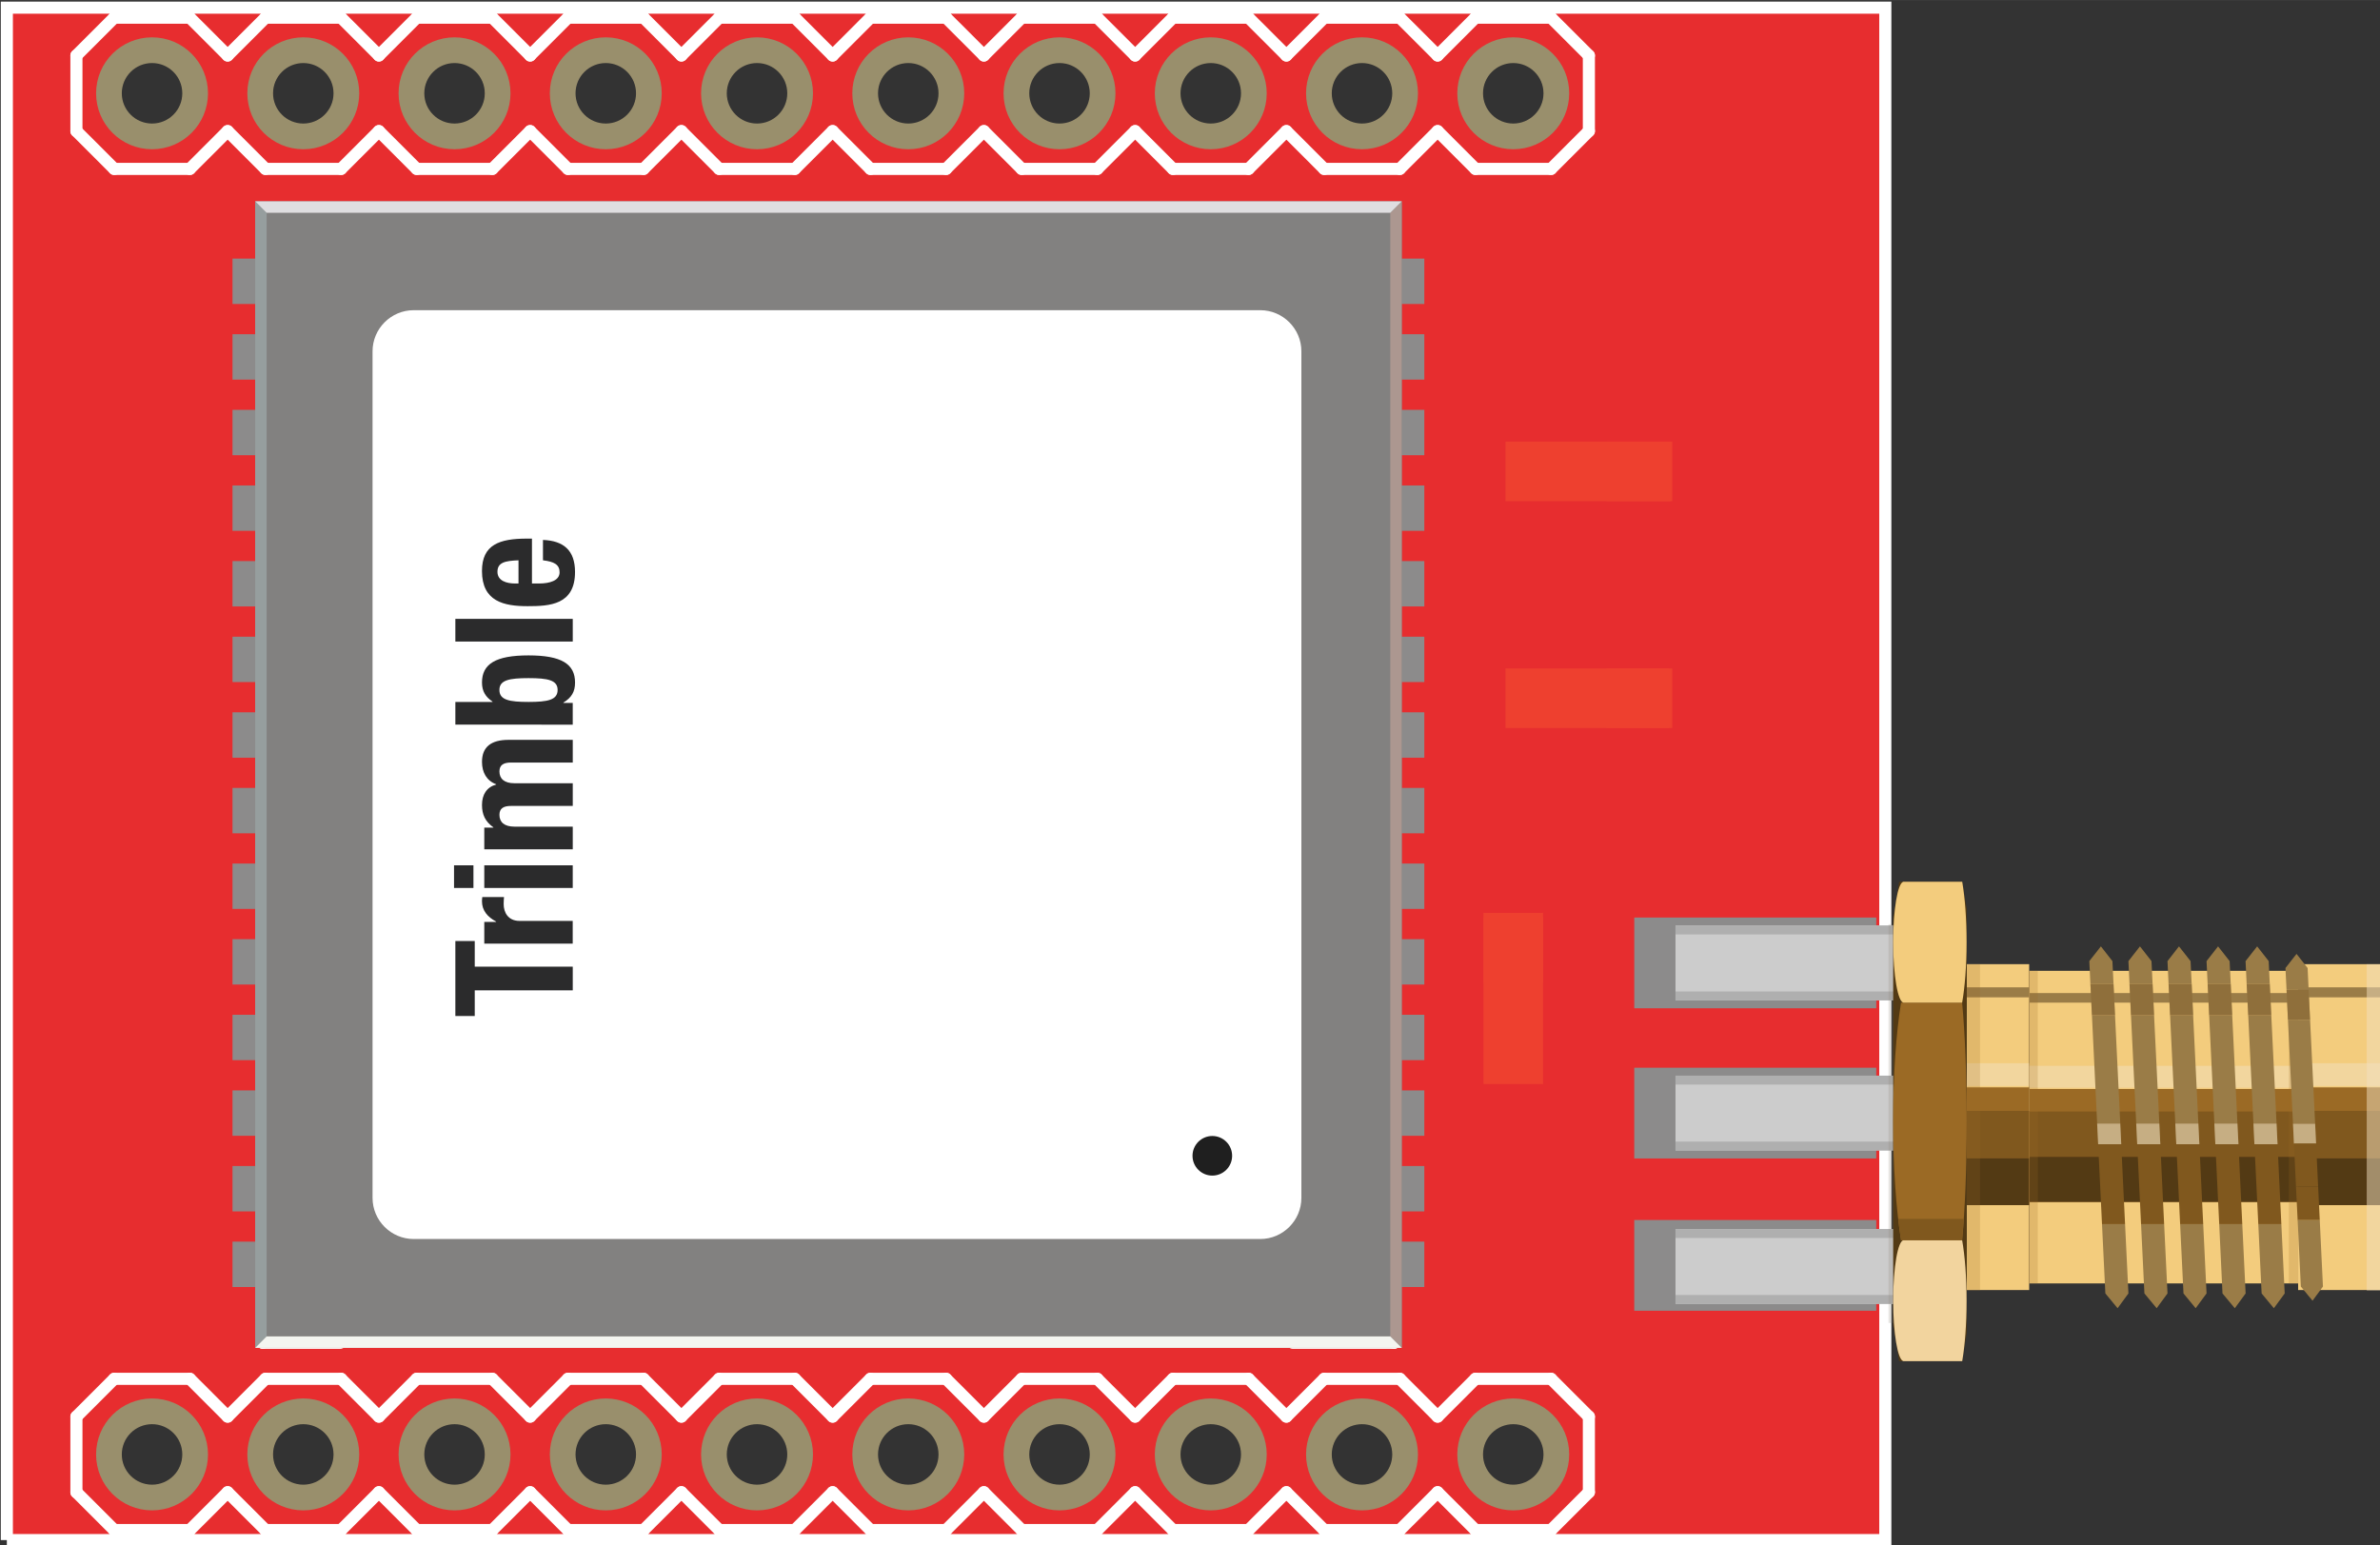 <?xml version='1.0' encoding='utf-8'?>
<!DOCTYPE svg>
<!-- Generator: Adobe Illustrator 17.0.0, SVG Export Plug-In . SVG Version: 6.00 Build 0)  -->
<svg xmlns="http://www.w3.org/2000/svg" width="1.574in" x="0px" version="1.1" y="0px" gorn="0"  height="1.022in" viewBox="0 0 113.299 73.562" xmlns:xml="http://www.w3.org/XML/1998/namespace" id="Layer_1" enable-background="new 5.962 -8.075 113.299 73.562" xml:space="preserve">
    <rect x="0" y="0" width="113.299" height="73.562" fill="#333333" stroke="none"/>
    <desc >
        <referenceFile >Copernicus-DIP-Breakout_breadboard.svg</referenceFile>
    </desc>
    <g  transform="translate(-5.962,8.075)">
        <g >
            <g >
                <desc >Fritzing breadboard generated by brd2svg</desc>
                <g gorn="0.1.0.0.1"  id="breadboard">
                    <g gorn="0.1.0.0.1.0"  id="icon">
                        <path fill="#E72D2F"  d="M95.712,65.243H6.288V-7.712h89.424V65.243z M13.2-5.106c-0.812,0-1.471,0.659-1.471,1.471s0.659,1.471,1.471,1.471s1.471-0.659,1.471-1.471S14.012-5.106,13.2-5.106z M20.4-5.106c-0.812,0-1.471,0.659-1.471,1.471s0.659,1.471,1.471,1.471s1.471-0.659,1.471-1.471S21.212-5.106,20.4-5.106z M27.6-5.106c-0.812,0-1.471,0.659-1.471,1.471s0.659,1.471,1.471,1.471s1.471-0.659,1.471-1.471S28.412-5.106,27.6-5.106z M34.8-5.106c-0.812,0-1.471,0.659-1.471,1.471s0.659,1.471,1.471,1.471s1.471-0.659,1.471-1.471S35.612-5.106,34.8-5.106z M42-5.106c-0.812,0-1.471,0.659-1.471,1.471S41.188-2.164,42-2.164s1.471-0.659,1.471-1.471S42.812-5.106,42-5.106z M49.2-5.106c-0.812,0-1.471,0.659-1.471,1.471s0.659,1.471,1.471,1.471c0.812,0,1.471-0.659,1.471-1.471S50.012-5.106,49.2-5.106z M56.4-5.106c-0.812,0-1.471,0.659-1.471,1.471s0.659,1.471,1.471,1.471c0.812,0,1.471-0.659,1.471-1.471S57.212-5.106,56.4-5.106z M63.6-5.106c-0.812,0-1.471,0.659-1.471,1.471s0.659,1.471,1.471,1.471c0.812,0,1.471-0.659,1.471-1.471S64.412-5.106,63.6-5.106z M70.8-5.106c-0.812,0-1.471,0.659-1.471,1.471s0.659,1.471,1.471,1.471c0.812,0,1.471-0.659,1.471-1.471S71.612-5.106,70.8-5.106z M78-5.106c-0.812,0-1.471,0.659-1.471,1.471S77.188-2.164,78-2.164c0.812,0,1.471-0.659,1.471-1.471S78.812-5.106,78-5.106z M13.2,59.694c-0.812,0-1.471,0.659-1.471,1.471s0.659,1.471,1.471,1.471s1.471-0.659,1.471-1.471S14.012,59.694,13.2,59.694z M20.4,59.694c-0.812,0-1.471,0.659-1.471,1.471s0.659,1.471,1.471,1.471s1.471-0.659,1.471-1.471S21.212,59.694,20.4,59.694z M27.6,59.694c-0.812,0-1.471,0.659-1.471,1.471s0.659,1.471,1.471,1.471s1.471-0.659,1.471-1.471S28.412,59.694,27.6,59.694z M34.8,59.694c-0.812,0-1.471,0.659-1.471,1.471s0.659,1.471,1.471,1.471s1.471-0.659,1.471-1.471S35.612,59.694,34.8,59.694z M42,59.694c-0.812,0-1.471,0.659-1.471,1.471s0.659,1.471,1.471,1.471s1.471-0.659,1.471-1.471S42.812,59.694,42,59.694z M49.2,59.694c-0.812,0-1.471,0.659-1.471,1.471s0.659,1.471,1.471,1.471c0.812,0,1.471-0.659,1.471-1.471S50.012,59.694,49.2,59.694z M56.4,59.694c-0.812,0-1.471,0.659-1.471,1.471s0.659,1.471,1.471,1.471c0.812,0,1.471-0.659,1.471-1.471S57.212,59.694,56.4,59.694z M63.6,59.694c-0.812,0-1.471,0.659-1.471,1.471s0.659,1.471,1.471,1.471c0.812,0,1.471-0.659,1.471-1.471S64.412,59.694,63.6,59.694z M70.8,59.694c-0.812,0-1.471,0.659-1.471,1.471s0.659,1.471,1.471,1.471c0.812,0,1.471-0.659,1.471-1.471S71.612,59.694,70.8,59.694z M78,59.694c-0.812,0-1.471,0.659-1.471,1.471s0.659,1.471,1.471,1.471c0.812,0,1.471-0.659,1.471-1.471S78.812,59.694,78,59.694z"/>
                        <g gorn="0.1.0.0.1.0.1"  id="silkscreen">
                            <path fill="none"  stroke="#FFFFFF" stroke-width="0.576" d="M6.288,65.243h89.424V-7.712H6.288V65.243"/>
                            <g >
                                <title >element:JP1</title>
                                <g >
                                    <title >package:1X10</title>
                                    <line fill="none"  stroke="#FFFFFF" stroke-linecap="round" y1="-0.035" stroke-width="0.576" x1="36.6" y2="-0.035" x2="33"/>
                                    <line fill="none"  stroke="#FFFFFF" stroke-linecap="round" y1="-0.035" stroke-width="0.576" x1="33" y2="-1.835" x2="31.2"/>
                                    <line fill="none"  stroke="#FFFFFF" stroke-linecap="round" y1="-5.435" stroke-width="0.576" x1="31.2" y2="-7.235" x2="33"/>
                                    <line fill="none"  stroke="#FFFFFF" stroke-linecap="round" y1="-1.835" stroke-width="0.576" x1="45.6" y2="-0.035" x2="43.8"/>
                                    <line fill="none"  stroke="#FFFFFF" stroke-linecap="round" y1="-0.035" stroke-width="0.576" x1="43.8" y2="-0.035" x2="40.2"/>
                                    <line fill="none"  stroke="#FFFFFF" stroke-linecap="round" y1="-0.035" stroke-width="0.576" x1="40.2" y2="-1.835" x2="38.4"/>
                                    <line fill="none"  stroke="#FFFFFF" stroke-linecap="round" y1="-5.435" stroke-width="0.576" x1="38.4" y2="-7.235" x2="40.2"/>
                                    <line fill="none"  stroke="#FFFFFF" stroke-linecap="round" y1="-7.235" stroke-width="0.576" x1="40.2" y2="-7.235" x2="43.8"/>
                                    <line fill="none"  stroke="#FFFFFF" stroke-linecap="round" y1="-7.235" stroke-width="0.576" x1="43.8" y2="-5.435" x2="45.6"/>
                                    <line fill="none"  stroke="#FFFFFF" stroke-linecap="round" y1="-0.035" stroke-width="0.576" x1="36.6" y2="-1.835" x2="38.4"/>
                                    <line fill="none"  stroke="#FFFFFF" stroke-linecap="round" y1="-5.435" stroke-width="0.576" x1="38.4" y2="-7.235" x2="36.6"/>
                                    <line fill="none"  stroke="#FFFFFF" stroke-linecap="round" y1="-7.235" stroke-width="0.576" x1="33" y2="-7.235" x2="36.6"/>
                                    <line fill="none"  stroke="#FFFFFF" stroke-linecap="round" y1="-0.035" stroke-width="0.576" x1="58.2" y2="-0.035" x2="54.6"/>
                                    <line fill="none"  stroke="#FFFFFF" stroke-linecap="round" y1="-0.035" stroke-width="0.576" x1="54.6" y2="-1.835" x2="52.8"/>
                                    <line fill="none"  stroke="#FFFFFF" stroke-linecap="round" y1="-5.435" stroke-width="0.576" x1="52.8" y2="-7.235" x2="54.6"/>
                                    <line fill="none"  stroke="#FFFFFF" stroke-linecap="round" y1="-1.835" stroke-width="0.576" x1="52.8" y2="-0.035" x2="51"/>
                                    <line fill="none"  stroke="#FFFFFF" stroke-linecap="round" y1="-0.035" stroke-width="0.576" x1="51" y2="-0.035" x2="47.4"/>
                                    <line fill="none"  stroke="#FFFFFF" stroke-linecap="round" y1="-0.035" stroke-width="0.576" x1="47.4" y2="-1.835" x2="45.6"/>
                                    <line fill="none"  stroke="#FFFFFF" stroke-linecap="round" y1="-5.435" stroke-width="0.576" x1="45.6" y2="-7.235" x2="47.4"/>
                                    <line fill="none"  stroke="#FFFFFF" stroke-linecap="round" y1="-7.235" stroke-width="0.576" x1="47.4" y2="-7.235" x2="51"/>
                                    <line fill="none"  stroke="#FFFFFF" stroke-linecap="round" y1="-7.235" stroke-width="0.576" x1="51" y2="-5.435" x2="52.8"/>
                                    <line fill="none"  stroke="#FFFFFF" stroke-linecap="round" y1="-1.835" stroke-width="0.576" x1="67.2" y2="-0.035" x2="65.4"/>
                                    <line fill="none"  stroke="#FFFFFF" stroke-linecap="round" y1="-0.035" stroke-width="0.576" x1="65.4" y2="-0.035" x2="61.8"/>
                                    <line fill="none"  stroke="#FFFFFF" stroke-linecap="round" y1="-0.035" stroke-width="0.576" x1="61.8" y2="-1.835" x2="60"/>
                                    <line fill="none"  stroke="#FFFFFF" stroke-linecap="round" y1="-5.435" stroke-width="0.576" x1="60" y2="-7.235" x2="61.8"/>
                                    <line fill="none"  stroke="#FFFFFF" stroke-linecap="round" y1="-7.235" stroke-width="0.576" x1="61.8" y2="-7.235" x2="65.4"/>
                                    <line fill="none"  stroke="#FFFFFF" stroke-linecap="round" y1="-7.235" stroke-width="0.576" x1="65.4" y2="-5.435" x2="67.2"/>
                                    <line fill="none"  stroke="#FFFFFF" stroke-linecap="round" y1="-0.035" stroke-width="0.576" x1="58.2" y2="-1.835" x2="60"/>
                                    <line fill="none"  stroke="#FFFFFF" stroke-linecap="round" y1="-5.435" stroke-width="0.576" x1="60" y2="-7.235" x2="58.2"/>
                                    <line fill="none"  stroke="#FFFFFF" stroke-linecap="round" y1="-7.235" stroke-width="0.576" x1="54.6" y2="-7.235" x2="58.2"/>
                                    <line fill="none"  stroke="#FFFFFF" stroke-linecap="round" y1="-0.035" stroke-width="0.576" x1="79.8" y2="-0.035" x2="76.2"/>
                                    <line fill="none"  stroke="#FFFFFF" stroke-linecap="round" y1="-0.035" stroke-width="0.576" x1="76.2" y2="-1.835" x2="74.4"/>
                                    <line fill="none"  stroke="#FFFFFF" stroke-linecap="round" y1="-5.435" stroke-width="0.576" x1="74.4" y2="-7.235" x2="76.2"/>
                                    <line fill="none"  stroke="#FFFFFF" stroke-linecap="round" y1="-1.835" stroke-width="0.576" x1="74.4" y2="-0.035" x2="72.6"/>
                                    <line fill="none"  stroke="#FFFFFF" stroke-linecap="round" y1="-0.035" stroke-width="0.576" x1="72.6" y2="-0.035" x2="69"/>
                                    <line fill="none"  stroke="#FFFFFF" stroke-linecap="round" y1="-0.035" stroke-width="0.576" x1="69" y2="-1.835" x2="67.2"/>
                                    <line fill="none"  stroke="#FFFFFF" stroke-linecap="round" y1="-5.435" stroke-width="0.576" x1="67.2" y2="-7.235" x2="69"/>
                                    <line fill="none"  stroke="#FFFFFF" stroke-linecap="round" y1="-7.235" stroke-width="0.576" x1="69" y2="-7.235" x2="72.6"/>
                                    <line fill="none"  stroke="#FFFFFF" stroke-linecap="round" y1="-7.235" stroke-width="0.576" x1="72.6" y2="-5.435" x2="74.4"/>
                                    <line fill="none"  stroke="#FFFFFF" stroke-linecap="round" y1="-1.835" stroke-width="0.576" x1="81.6" y2="-5.435" x2="81.6"/>
                                    <line fill="none"  stroke="#FFFFFF" stroke-linecap="round" y1="-0.035" stroke-width="0.576" x1="79.8" y2="-1.835" x2="81.6"/>
                                    <line fill="none"  stroke="#FFFFFF" stroke-linecap="round" y1="-5.435" stroke-width="0.576" x1="81.6" y2="-7.235" x2="79.8"/>
                                    <line fill="none"  stroke="#FFFFFF" stroke-linecap="round" y1="-7.235" stroke-width="0.576" x1="76.2" y2="-7.235" x2="79.8"/>
                                    <line fill="none"  stroke="#FFFFFF" stroke-linecap="round" y1="-0.035" stroke-width="0.576" x1="29.4" y2="-0.035" x2="25.8"/>
                                    <line fill="none"  stroke="#FFFFFF" stroke-linecap="round" y1="-0.035" stroke-width="0.576" x1="25.8" y2="-1.835" x2="24"/>
                                    <line fill="none"  stroke="#FFFFFF" stroke-linecap="round" y1="-5.435" stroke-width="0.576" x1="24" y2="-7.235" x2="25.8"/>
                                    <line fill="none"  stroke="#FFFFFF" stroke-linecap="round" y1="-0.035" stroke-width="0.576" x1="29.4" y2="-1.835" x2="31.2"/>
                                    <line fill="none"  stroke="#FFFFFF" stroke-linecap="round" y1="-5.435" stroke-width="0.576" x1="31.2" y2="-7.235" x2="29.4"/>
                                    <line fill="none"  stroke="#FFFFFF" stroke-linecap="round" y1="-7.235" stroke-width="0.576" x1="25.8" y2="-7.235" x2="29.4"/>
                                    <line fill="none"  stroke="#FFFFFF" stroke-linecap="round" y1="-0.035" stroke-width="0.576" x1="22.2" y2="-0.035" x2="18.6"/>
                                    <line fill="none"  stroke="#FFFFFF" stroke-linecap="round" y1="-0.035" stroke-width="0.576" x1="18.6" y2="-1.835" x2="16.8"/>
                                    <line fill="none"  stroke="#FFFFFF" stroke-linecap="round" y1="-5.435" stroke-width="0.576" x1="16.8" y2="-7.235" x2="18.6"/>
                                    <line fill="none"  stroke="#FFFFFF" stroke-linecap="round" y1="-0.035" stroke-width="0.576" x1="22.2" y2="-1.835" x2="24"/>
                                    <line fill="none"  stroke="#FFFFFF" stroke-linecap="round" y1="-5.435" stroke-width="0.576" x1="24" y2="-7.235" x2="22.2"/>
                                    <line fill="none"  stroke="#FFFFFF" stroke-linecap="round" y1="-7.235" stroke-width="0.576" x1="18.6" y2="-7.235" x2="22.2"/>
                                    <line fill="none"  stroke="#FFFFFF" stroke-linecap="round" y1="-0.035" stroke-width="0.576" x1="15" y2="-0.035" x2="11.4"/>
                                    <line fill="none"  stroke="#FFFFFF" stroke-linecap="round" y1="-0.035" stroke-width="0.576" x1="11.4" y2="-1.835" x2="9.6"/>
                                    <line fill="none"  stroke="#FFFFFF" stroke-linecap="round" y1="-1.835" stroke-width="0.576" x1="9.6" y2="-5.435" x2="9.6"/>
                                    <line fill="none"  stroke="#FFFFFF" stroke-linecap="round" y1="-5.435" stroke-width="0.576" x1="9.6" y2="-7.235" x2="11.4"/>
                                    <line fill="none"  stroke="#FFFFFF" stroke-linecap="round" y1="-0.035" stroke-width="0.576" x1="15" y2="-1.835" x2="16.8"/>
                                    <line fill="none"  stroke="#FFFFFF" stroke-linecap="round" y1="-5.435" stroke-width="0.576" x1="16.8" y2="-7.235" x2="15"/>
                                    <line fill="none"  stroke="#FFFFFF" stroke-linecap="round" y1="-7.235" stroke-width="0.576" x1="11.4" y2="-7.235" x2="15"/>
                                </g>
                            </g>
                            <g >
                                <title >element:JP2</title>
                                <g >
                                    <title >package:1X10</title>
                                    <line fill="none"  stroke="#FFFFFF" stroke-linecap="round" y1="57.565" stroke-width="0.576" x1="54.6" y2="57.565" x2="58.2"/>
                                    <line fill="none"  stroke="#FFFFFF" stroke-linecap="round" y1="57.565" stroke-width="0.576" x1="58.2" y2="59.365" x2="60"/>
                                    <line fill="none"  stroke="#FFFFFF" stroke-linecap="round" y1="62.965" stroke-width="0.576" x1="60" y2="64.765" x2="58.2"/>
                                    <line fill="none"  stroke="#FFFFFF" stroke-linecap="round" y1="59.365" stroke-width="0.576" x1="45.6" y2="57.565" x2="47.4"/>
                                    <line fill="none"  stroke="#FFFFFF" stroke-linecap="round" y1="57.565" stroke-width="0.576" x1="47.4" y2="57.565" x2="51"/>
                                    <line fill="none"  stroke="#FFFFFF" stroke-linecap="round" y1="57.565" stroke-width="0.576" x1="51" y2="59.365" x2="52.8"/>
                                    <line fill="none"  stroke="#FFFFFF" stroke-linecap="round" y1="62.965" stroke-width="0.576" x1="52.8" y2="64.765" x2="51"/>
                                    <line fill="none"  stroke="#FFFFFF" stroke-linecap="round" y1="64.765" stroke-width="0.576" x1="51" y2="64.765" x2="47.4"/>
                                    <line fill="none"  stroke="#FFFFFF" stroke-linecap="round" y1="64.765" stroke-width="0.576" x1="47.4" y2="62.965" x2="45.6"/>
                                    <line fill="none"  stroke="#FFFFFF" stroke-linecap="round" y1="57.565" stroke-width="0.576" x1="54.6" y2="59.365" x2="52.8"/>
                                    <line fill="none"  stroke="#FFFFFF" stroke-linecap="round" y1="62.965" stroke-width="0.576" x1="52.8" y2="64.765" x2="54.6"/>
                                    <line fill="none"  stroke="#FFFFFF" stroke-linecap="round" y1="64.765" stroke-width="0.576" x1="58.2" y2="64.765" x2="54.6"/>
                                    <line fill="none"  stroke="#FFFFFF" stroke-linecap="round" y1="57.565" stroke-width="0.576" x1="33" y2="57.565" x2="36.6"/>
                                    <line fill="none"  stroke="#FFFFFF" stroke-linecap="round" y1="57.565" stroke-width="0.576" x1="36.6" y2="59.365" x2="38.4"/>
                                    <line fill="none"  stroke="#FFFFFF" stroke-linecap="round" y1="62.965" stroke-width="0.576" x1="38.4" y2="64.765" x2="36.6"/>
                                    <line fill="none"  stroke="#FFFFFF" stroke-linecap="round" y1="59.365" stroke-width="0.576" x1="38.4" y2="57.565" x2="40.2"/>
                                    <line fill="none"  stroke="#FFFFFF" stroke-linecap="round" y1="57.565" stroke-width="0.576" x1="40.2" y2="57.565" x2="43.8"/>
                                    <line fill="none"  stroke="#FFFFFF" stroke-linecap="round" y1="57.565" stroke-width="0.576" x1="43.8" y2="59.365" x2="45.6"/>
                                    <line fill="none"  stroke="#FFFFFF" stroke-linecap="round" y1="62.965" stroke-width="0.576" x1="45.6" y2="64.765" x2="43.8"/>
                                    <line fill="none"  stroke="#FFFFFF" stroke-linecap="round" y1="64.765" stroke-width="0.576" x1="43.8" y2="64.765" x2="40.2"/>
                                    <line fill="none"  stroke="#FFFFFF" stroke-linecap="round" y1="64.765" stroke-width="0.576" x1="40.2" y2="62.965" x2="38.4"/>
                                    <line fill="none"  stroke="#FFFFFF" stroke-linecap="round" y1="59.365" stroke-width="0.576" x1="24" y2="57.565" x2="25.8"/>
                                    <line fill="none"  stroke="#FFFFFF" stroke-linecap="round" y1="57.565" stroke-width="0.576" x1="25.8" y2="57.565" x2="29.4"/>
                                    <line fill="none"  stroke="#FFFFFF" stroke-linecap="round" y1="57.565" stroke-width="0.576" x1="29.4" y2="59.365" x2="31.2"/>
                                    <line fill="none"  stroke="#FFFFFF" stroke-linecap="round" y1="62.965" stroke-width="0.576" x1="31.2" y2="64.765" x2="29.4"/>
                                    <line fill="none"  stroke="#FFFFFF" stroke-linecap="round" y1="64.765" stroke-width="0.576" x1="29.4" y2="64.765" x2="25.8"/>
                                    <line fill="none"  stroke="#FFFFFF" stroke-linecap="round" y1="64.765" stroke-width="0.576" x1="25.8" y2="62.965" x2="24"/>
                                    <line fill="none"  stroke="#FFFFFF" stroke-linecap="round" y1="57.565" stroke-width="0.576" x1="33" y2="59.365" x2="31.2"/>
                                    <line fill="none"  stroke="#FFFFFF" stroke-linecap="round" y1="62.965" stroke-width="0.576" x1="31.2" y2="64.765" x2="33"/>
                                    <line fill="none"  stroke="#FFFFFF" stroke-linecap="round" y1="64.765" stroke-width="0.576" x1="36.6" y2="64.765" x2="33"/>
                                    <line fill="none"  stroke="#FFFFFF" stroke-linecap="round" y1="57.565" stroke-width="0.576" x1="11.4" y2="57.565" x2="15"/>
                                    <line fill="none"  stroke="#FFFFFF" stroke-linecap="round" y1="57.565" stroke-width="0.576" x1="15" y2="59.365" x2="16.8"/>
                                    <line fill="none"  stroke="#FFFFFF" stroke-linecap="round" y1="62.965" stroke-width="0.576" x1="16.8" y2="64.765" x2="15"/>
                                    <line fill="none"  stroke="#FFFFFF" stroke-linecap="round" y1="59.365" stroke-width="0.576" x1="16.8" y2="57.565" x2="18.6"/>
                                    <line fill="none"  stroke="#FFFFFF" stroke-linecap="round" y1="57.565" stroke-width="0.576" x1="18.6" y2="57.565" x2="22.2"/>
                                    <line fill="none"  stroke="#FFFFFF" stroke-linecap="round" y1="57.565" stroke-width="0.576" x1="22.2" y2="59.365" x2="24"/>
                                    <line fill="none"  stroke="#FFFFFF" stroke-linecap="round" y1="62.965" stroke-width="0.576" x1="24" y2="64.765" x2="22.2"/>
                                    <line fill="none"  stroke="#FFFFFF" stroke-linecap="round" y1="64.765" stroke-width="0.576" x1="22.2" y2="64.765" x2="18.6"/>
                                    <line fill="none"  stroke="#FFFFFF" stroke-linecap="round" y1="64.765" stroke-width="0.576" x1="18.6" y2="62.965" x2="16.8"/>
                                    <line fill="none"  stroke="#FFFFFF" stroke-linecap="round" y1="59.365" stroke-width="0.576" x1="9.6" y2="62.965" x2="9.6"/>
                                    <line fill="none"  stroke="#FFFFFF" stroke-linecap="round" y1="57.565" stroke-width="0.576" x1="11.4" y2="59.365" x2="9.6"/>
                                    <line fill="none"  stroke="#FFFFFF" stroke-linecap="round" y1="62.965" stroke-width="0.576" x1="9.6" y2="64.765" x2="11.4"/>
                                    <line fill="none"  stroke="#FFFFFF" stroke-linecap="round" y1="64.765" stroke-width="0.576" x1="15" y2="64.765" x2="11.4"/>
                                    <line fill="none"  stroke="#FFFFFF" stroke-linecap="round" y1="57.565" stroke-width="0.576" x1="61.8" y2="57.565" x2="65.4"/>
                                    <line fill="none"  stroke="#FFFFFF" stroke-linecap="round" y1="57.565" stroke-width="0.576" x1="65.4" y2="59.365" x2="67.2"/>
                                    <line fill="none"  stroke="#FFFFFF" stroke-linecap="round" y1="62.965" stroke-width="0.576" x1="67.2" y2="64.765" x2="65.4"/>
                                    <line fill="none"  stroke="#FFFFFF" stroke-linecap="round" y1="57.565" stroke-width="0.576" x1="61.8" y2="59.365" x2="60"/>
                                    <line fill="none"  stroke="#FFFFFF" stroke-linecap="round" y1="62.965" stroke-width="0.576" x1="60" y2="64.765" x2="61.8"/>
                                    <line fill="none"  stroke="#FFFFFF" stroke-linecap="round" y1="64.765" stroke-width="0.576" x1="65.4" y2="64.765" x2="61.8"/>
                                    <line fill="none"  stroke="#FFFFFF" stroke-linecap="round" y1="57.565" stroke-width="0.576" x1="69" y2="57.565" x2="72.6"/>
                                    <line fill="none"  stroke="#FFFFFF" stroke-linecap="round" y1="57.565" stroke-width="0.576" x1="72.6" y2="59.365" x2="74.4"/>
                                    <line fill="none"  stroke="#FFFFFF" stroke-linecap="round" y1="62.965" stroke-width="0.576" x1="74.4" y2="64.765" x2="72.6"/>
                                    <line fill="none"  stroke="#FFFFFF" stroke-linecap="round" y1="57.565" stroke-width="0.576" x1="69" y2="59.365" x2="67.2"/>
                                    <line fill="none"  stroke="#FFFFFF" stroke-linecap="round" y1="62.965" stroke-width="0.576" x1="67.2" y2="64.765" x2="69"/>
                                    <line fill="none"  stroke="#FFFFFF" stroke-linecap="round" y1="64.765" stroke-width="0.576" x1="72.6" y2="64.765" x2="69"/>
                                    <line fill="none"  stroke="#FFFFFF" stroke-linecap="round" y1="57.565" stroke-width="0.576" x1="76.2" y2="57.565" x2="79.8"/>
                                    <line fill="none"  stroke="#FFFFFF" stroke-linecap="round" y1="57.565" stroke-width="0.576" x1="79.8" y2="59.365" x2="81.6"/>
                                    <line fill="none"  stroke="#FFFFFF" stroke-linecap="round" y1="59.365" stroke-width="0.576" x1="81.6" y2="62.965" x2="81.6"/>
                                    <line fill="none"  stroke="#FFFFFF" stroke-linecap="round" y1="62.965" stroke-width="0.576" x1="81.6" y2="64.765" x2="79.8"/>
                                    <line fill="none"  stroke="#FFFFFF" stroke-linecap="round" y1="57.565" stroke-width="0.576" x1="76.2" y2="59.365" x2="74.4"/>
                                    <line fill="none"  stroke="#FFFFFF" stroke-linecap="round" y1="62.965" stroke-width="0.576" x1="74.4" y2="64.765" x2="76.2"/>
                                    <line fill="none"  stroke="#FFFFFF" stroke-linecap="round" y1="64.765" stroke-width="0.576" x1="79.8" y2="64.765" x2="76.2"/>
                                </g>
                            </g>
                            <g >
                                <title >element:U1</title>
                                <g >
                                    <title >package:COPERNICUS</title>
                                    <line fill="none"  stroke="#FFFFFF" stroke-linecap="round" y1="54.433" stroke-width="0.576" x1="18.47" y2="55.85" x2="18.47"/>
                                    <line fill="none"  stroke="#FFFFFF" stroke-linecap="round" y1="55.85" stroke-width="0.576" x1="18.47" y2="55.85" x2="22.155"/>
                                    <line fill="none"  stroke="#FFFFFF" stroke-linecap="round" y1="3.126" stroke-width="0.576" x1="72.328" y2="1.992" x2="72.328"/>
                                    <line fill="none"  stroke="#FFFFFF" stroke-linecap="round" y1="1.992" stroke-width="0.576" x1="72.328" y2="1.992" x2="67.509"/>
                                    <line fill="none"  stroke="#FFFFFF" stroke-linecap="round" y1="1.992" stroke-width="0.576" x1="22.155" y2="1.992" x2="18.47"/>
                                    <line fill="none"  stroke="#FFFFFF" stroke-linecap="round" y1="1.992" stroke-width="0.576" x1="18.47" y2="3.126" x2="18.47"/>
                                    <line fill="none"  stroke="#FFFFFF" stroke-linecap="round" y1="55.85" stroke-width="0.576" x1="67.509" y2="55.85" x2="72.328"/>
                                    <line fill="none"  stroke="#FFFFFF" stroke-linecap="round" y1="55.85" stroke-width="0.576" x1="72.328" y2="54.15" x2="72.328"/>
                                    <circle fill="none" cx="64.674"  cy="52.165" stroke="#FFFFFF" r="1.295" stroke-width="0.576"/>
                                </g>
                            </g>
                        </g>
                        <g  transform="matrix(1, 0, 0, 1, 14.4, -7.2)">
                            <g >
                                <g >
                                    <g  transform="matrix(0.5, 0, 0, 0.5, 18, 18)">
                                        <g >
                                            <g >
                                                <rect width="9.36" x="73.373" y="80.47" fill="#8C8B8B"  height="4.32"/>
                                                <rect width="9.36" x="73.373" y="73.27" fill="#8C8B8B"  height="4.32"/>
                                                <rect width="9.36" x="73.373" y="66.07" fill="#8C8B8B"  height="4.32"/>
                                                <rect width="9.36" x="73.373" y="58.87" fill="#8C8B8B"  height="4.32"/>
                                                <rect width="9.36" x="73.373" y="51.67" fill="#8C8B8B"  height="4.32"/>
                                                <rect width="9.36" x="73.373" y="44.47" fill="#8C8B8B"  height="4.32"/>
                                                <rect width="9.36" x="73.373" y="37.27" fill="#8C8B8B"  height="4.32"/>
                                                <rect width="9.36" x="73.373" y="30.07" fill="#8C8B8B"  height="4.32"/>
                                                <rect width="9.36" x="73.373" y="22.87" fill="#8C8B8B"  height="4.32"/>
                                                <rect width="9.36" x="73.373" y="15.67" fill="#8C8B8B"  height="4.32"/>
                                                <rect width="9.36" x="73.373" y="8.47" fill="#8C8B8B"  height="4.32"/>
                                                <rect width="9.36" x="73.373" y="1.27" fill="#8C8B8B"  height="4.32"/>
                                                <rect width="9.36" x="73.373" y="-5.93" fill="#8C8B8B"  height="4.32"/>
                                                <rect width="9.36" x="73.373" y="-13.13" fill="#8C8B8B"  height="4.32"/>
                                                <rect width="9.36" x="-30.739" y="-13.13" fill="#8C8B8B"  height="4.32"/>
                                                <rect width="9.36" x="-30.739" y="-5.93" fill="#8C8B8B"  height="4.32"/>
                                                <rect width="9.36" x="-30.739" y="1.27" fill="#8C8B8B"  height="4.32"/>
                                                <rect width="9.36" x="-30.739" y="8.47" fill="#8C8B8B"  height="4.32"/>
                                                <rect width="9.36" x="-30.739" y="15.67" fill="#8C8B8B"  height="4.32"/>
                                                <rect width="9.36" x="-30.739" y="22.87" fill="#8C8B8B"  height="4.32"/>
                                                <rect width="9.36" x="-30.739" y="30.07" fill="#8C8B8B"  height="4.32"/>
                                                <rect width="9.36" x="-30.739" y="37.27" fill="#8C8B8B"  height="4.32"/>
                                                <rect width="9.36" x="-30.739" y="44.47" fill="#8C8B8B"  height="4.32"/>
                                                <rect width="9.36" x="-30.739" y="51.67" fill="#8C8B8B"  height="4.32"/>
                                                <rect width="9.36" x="-30.739" y="58.87" fill="#8C8B8B"  height="4.32"/>
                                                <rect width="9.36" x="-30.739" y="66.07" fill="#8C8B8B"  height="4.32"/>
                                                <rect width="9.36" x="-30.739" y="73.27" fill="#8C8B8B"  height="4.32"/>
                                                <rect width="9.36" x="-30.739" y="80.47" fill="#8C8B8B"  height="4.32"/>
                                            </g>
                                        </g>
                                    </g>
                                    <g  transform="matrix(0, -1, 1, 0, 37.755, 129.285)">
                                        <g >
                                            <g >
                                                <g  transform="matrix(-2.547107e-06 -1 1 -2.547107e-06 46.955 121.686)">
                                                    <g >
                                                        <rect width="11.52" x="78.56" y="35.205" fill="#8C8B8B" gorn="0.1.0.0.1.0.2.0.0.1.0.0.0.0.0"  height="4.32" id="connector24pad"/>
                                                    </g>
                                                </g>
                                            </g>
                                        </g>
                                    </g>
                                    <g  transform="matrix(0, -1, 1, 0, 37.755, 129.285)">
                                        <g >
                                            <g >
                                                <g  transform="matrix(-2.547107e-06 -1 1 -2.547107e-06 39.805 114.535)">
                                                    <g >
                                                        <rect width="11.52" x="71.41" y="35.205" fill="#8C8B8B" gorn="0.1.0.0.1.0.2.0.0.2.0.0.0.0.0"  height="4.32" id="connector24pad_1_"/>
                                                    </g>
                                                </g>
                                            </g>
                                        </g>
                                    </g>
                                    <g  transform="matrix(0, -1, 1, 0, 23.355, 143.685)">
                                        <g >
                                            <g >
                                                <g  transform="matrix(-2.547107e-06 -1 1 -2.547107e-06 32.555 136.085)">
                                                    <g >
                                                        <rect width="11.52" x="78.56" y="49.605" fill="#8C8B8B" gorn="0.1.0.0.1.0.2.0.0.3.0.0.0.0.0"  height="4.32" id="connector25pad"/>
                                                    </g>
                                                </g>
                                            </g>
                                        </g>
                                    </g>
                                    <rect width="3.118" x="68.05" y="20.148" fill="#EE402F" gorn="0.1.0.0.1.0.2.0.0.4"  height="2.835" id="connector1pad"/>
                                    <rect width="7.768" x="63.231" y="30.948" fill="#EE402F" gorn="0.1.0.0.1.0.2.0.0.5"  height="2.835" id="connector2pad"/>
                                    <rect width="3.118" x="68.05" y="30.948" fill="#EE402F" gorn="0.1.0.0.1.0.2.0.0.6"  height="2.835" id="connector3pad"/>
                                    <g  transform="matrix(0, -1, 1, 0, 22.025, 121.974)">
                                        <g >
                                            <g >
                                                <g  transform="matrix(-2.547107e-06 -1 1 -2.547107e-06 33.741 116.891)">
                                                    <g >
                                                        <rect width="2.835" x="73.898" y="37.5" fill="#EE402F" gorn="0.1.0.0.1.0.2.0.0.7.0.0.0.0.0"  height="8.15" id="connector27pad"/>
                                                    </g>
                                                </g>
                                            </g>
                                        </g>
                                    </g>
                                    <g  transform="matrix(0, -1, 1, 0, 26.844, 117.156)">
                                        <g >
                                            <g >
                                                <g  transform="matrix(-2.547107e-06 -1 1 -2.547107e-06 36.044 109.556)">
                                                    <g >
                                                        <rect width="2.835" x="71.383" y="35.197" fill="#EE402F" gorn="0.1.0.0.1.0.2.0.0.8.0.0.0.0.0"  height="3.118" id="connector26pad"/>
                                                    </g>
                                                </g>
                                            </g>
                                        </g>
                                    </g>
                                    <rect width="7.852" x="63.231" y="20.148" fill="#EE402F" gorn="0.1.0.0.1.0.2.0.0.9"  height="2.835" id="connector0pad"/>
                                    <g >
                                        <rect width="10.604" x="71.323" y="43.186" fill="#CCCCCC"  height="3.558"/>
                                        <rect width="10.604" x="71.323" y="43.186" fill="#AFAFAF"  height="0.424"/>
                                        <rect width="10.604" x="71.323" y="46.325" fill="#AFAFAF"  height="0.424"/>
                                    </g>
                                    <g >
                                        <rect width="10.604" x="71.323" y="50.333" fill="#CCCCCC"  height="3.558"/>
                                        <rect width="10.604" x="71.323" y="50.333" fill="#AFAFAF"  height="0.424"/>
                                        <rect width="10.604" x="71.323" y="53.472" fill="#AFAFAF"  height="0.424"/>
                                    </g>
                                    <g >
                                        <rect width="10.604" x="71.323" y="57.637" fill="#CCCCCC"  height="3.558"/>
                                        <rect width="10.604" x="71.323" y="57.637" fill="#AFAFAF"  height="0.424"/>
                                        <rect width="10.604" x="71.323" y="60.776" fill="#AFAFAF"  height="0.424"/>
                                    </g>
                                    <g >
                                        <rect width="54.583" x="3.709" y="8.708" fill="#828180"  height="54.583"/>
                                        <polygon fill="#969E9E" points="3.709,63.292 3.709,8.708 4.254,9.254 4.254,62.746 " />
                                        <polygon fill="#AC9790" points="58.292,63.292 58.292,8.708 57.746,9.254 57.746,62.746 " />
                                        <polygon fill="#F4F5F0" points="3.709,63.292 58.292,63.292 57.746,62.746 4.254,62.746 " />
                                        <polygon fill="#DFDEE0" points="3.709,8.708 58.292,8.708 57.746,9.254 4.254,9.254 " />
                                        <g >
                                            <path fill="#FFFFFF"  d="M51.556,13.891c1.077,0,1.958,0.88,1.958,1.958l0,40.303c0,1.077-0.881,1.958-1.958,1.958l-40.301,0c-1.078,0-1.958-0.881-1.958-1.958l0-40.303c0-1.078,0.88-1.958,1.958-1.958L51.556,13.891z"/>
                                        </g>
                                        <circle fill="#1F1F1F" cx="49.274"  cy="54.148" r="0.943"/>
                                        <g >
                                            <path fill="#2B2B2C"  d="M13.239,43.923h0.923v1.221h4.666v1.127h-4.666v1.222h-0.923V43.923z"/>
                                            <path fill="#2B2B2C"  d="M14.616,44.046v-1.033h0.563v-0.016c-0.407-0.219-0.673-0.524-0.673-0.971c0-0.062,0.008-0.133,0.016-0.195h1.033c-0.008,0.117-0.016,0.219-0.016,0.337c0,0.375,0.196,0.798,0.759,0.798h2.528v1.08H14.616z"/>
                                            <path fill="#2B2B2C"  d="M13.176,41.398v-1.08H14.1v1.08H13.176z M14.616,41.398v-1.08h4.211v1.08H14.616z"/>
                                            <path fill="#2B2B2C"  d="M14.616,39.558v-1.033h0.431v-0.016c-0.384-0.273-0.54-0.603-0.54-1.064c0-0.501,0.235-0.854,0.673-0.97v-0.016c-0.446-0.164-0.673-0.556-0.673-1.064c0-0.72,0.446-1.049,1.26-1.049h3.061v1.08h-2.943c-0.352,0-0.548,0.118-0.548,0.423c0,0.344,0.227,0.563,0.72,0.563h2.771v1.08h-2.943c-0.352,0-0.548,0.117-0.548,0.423c0,0.345,0.227,0.563,0.72,0.563h2.771v1.08H14.616z"/>
                                            <path fill="#2B2B2C"  d="M13.239,33.622v-1.081h1.769v-0.016c-0.337-0.227-0.501-0.501-0.501-0.908c0-0.885,0.649-1.292,2.215-1.292c1.565,0,2.215,0.407,2.215,1.292c0,0.43-0.156,0.712-0.556,0.955v0.016h0.446v1.034H13.239z M18.107,31.97c0-0.47-0.47-0.563-1.385-0.563c-0.916,0-1.386,0.094-1.386,0.563c0,0.478,0.47,0.571,1.386,0.571C17.638,32.541,18.107,32.447,18.107,31.97z"/>
                                            <path fill="#2B2B2C"  d="M13.239,29.666v-1.08h5.589v1.08H13.239z"/>
                                            <path fill="#2B2B2C"  d="M16.886,26.902h0.337c0.501,0,0.978-0.133,0.978-0.532c0-0.368-0.258-0.509-0.791-0.572v-0.97c0.979,0.039,1.526,0.493,1.526,1.526c0,1.565-1.205,1.628-2.254,1.628c-1.127,0-2.176-0.219-2.176-1.675c0-1.261,0.845-1.542,2.137-1.542h0.243V26.902z M16.245,25.798c-0.642,0.024-1.002,0.102-1.002,0.548c0,0.43,0.438,0.556,0.837,0.556h0.165V25.798z"/>
                                        </g>
                                    </g>
                                    <g gorn="0.1.0.0.1.0.2.0.0.14"  id="Ebene_1_4_">
                                        <g >
                                            <g >
                                                <rect width="12.799" x="88.165" y="45.342" fill="#F3CC7D"  height="14.882"/>
                                                <rect width="12.799" x="88.165" y="46.4" fill="#9A7C47"  height="0.457"/>
                                                <rect width="12.799" x="88.165" y="50.968" fill="#9B6A25"  height="5.378"/>
                                                <rect width="12.799" x="88.165" opacity="0.5" y="49.865" fill="#F2E0C0"  height="1.04" enable-background="new    "/>
                                                <rect width="12.799" x="88.165" y="54.193" fill="#533A14"  height="2.152"/>
                                                <rect width="12.799" x="88.165" y="52.04" fill="#80581E"  height="2.152"/>
                                            </g>
                                            <g >
                                                <rect width="3.897" x="100.964" y="45.025" fill="#F3CC7D"  height="15.514"/>
                                                <rect width="3.897" x="100.964" y="46.128" fill="#9A7C47"  height="0.476"/>
                                                <rect width="3.897" x="100.964" y="50.891" fill="#9B6A25"  height="5.606"/>
                                                <rect width="3.897" x="100.964" opacity="0.5" y="49.741" fill="#F2E0C0"  height="1.085" enable-background="new    "/>
                                                <rect width="3.897" x="100.964" y="54.254" fill="#533A14"  height="2.243"/>
                                                <rect width="3.897" x="100.964" y="52.009" fill="#80581E"  height="2.244"/>
                                            </g>
                                            <g >
                                                <rect width="2.971" x="85.189" y="45.025" fill="#F3CC7D"  height="15.514"/>
                                                <rect width="2.971" x="85.189" y="46.128" fill="#9A7C47"  height="0.476"/>
                                                <rect width="2.971" x="85.189" y="50.89" fill="#9B6A25"  height="5.606"/>
                                                <rect width="2.971" x="85.189" opacity="0.5" y="49.741" fill="#F2E0C0"  height="1.085" enable-background="new    "/>
                                                <rect width="2.971" x="85.189" y="54.254" fill="#533A14"  height="2.243"/>
                                                <rect width="2.971" x="85.189" y="52.009" fill="#80581E"  height="2.244"/>
                                            </g>
                                            <rect width="0.63" x="85.19" opacity="0.2" y="45.028" fill="#9B6A25"  height="15.53" enable-background="new    "/>
                                            <rect width="0.632" x="104.229" opacity="0.5" y="45.028" fill="#F2E0C0"  height="15.53" enable-background="new    "/>
                                            <rect width="0.442" x="88.129" opacity="0.2" y="45.343" fill="#9B6A25"  height="14.884" enable-background="new    "/>
                                            <rect width="0.442" x="100.522" opacity="0.2" y="45.343" fill="#9B6A25"  height="14.884" enable-background="new    "/>
                                            <g >
                                                <polygon fill="#9A7C47" points="92.123,44.88 91.574,44.178 91.023,44.88 91.075,45.962 92.175,45.962 " />
                                                <polygon fill="#9A7C47" points="91.787,60.701 92.369,61.405 92.885,60.701 92.725,57.4 91.627,57.4 " />
                                                <polygon fill="#9A7C47" points="91.148,47.456 91.396,52.614 92.496,52.614 92.247,47.456 " />
                                                <polygon fill="#9A7C47" points="91.444,53.599 92.543,53.599 92.496,52.614 91.396,52.614 " />
                                                <polygon opacity="0.5" fill="#F2E0C0" points="91.444,53.599 92.543,53.599 92.496,52.614 91.396,52.614 "  enable-background="new    "/>
                                                <polygon fill="#80581E" points="91.546,55.729 91.627,57.4 92.725,57.4 92.644,55.729 " />
                                                <polygon fill="#80581E" points="92.644,55.729 92.543,53.599 91.444,53.599 91.546,55.729 " />
                                                <polygon fill="#9A7C47" points="92.175,45.962 91.075,45.962 91.148,47.456 92.247,47.456 " />
                                                <polygon opacity="0.5" fill="#846330" points="92.175,45.962 91.075,45.962 91.148,47.456 92.247,47.456 "  enable-background="new    "/>
                                            </g>
                                            <g >
                                                <polygon fill="#9A7C47" points="93.983,44.88 93.434,44.178 92.885,44.88 92.936,45.962 94.035,45.962 " />
                                                <polygon fill="#9A7C47" points="93.646,60.701 94.229,61.405 94.745,60.701 94.585,57.4 93.486,57.4 " />
                                                <polygon fill="#9A7C47" points="93.007,47.456 93.256,52.614 94.356,52.614 94.106,47.456 " />
                                                <polygon fill="#9A7C47" points="93.303,53.599 94.403,53.599 94.356,52.614 93.256,52.614 " />
                                                <polygon opacity="0.5" fill="#F2E0C0" points="93.303,53.599 94.403,53.599 94.356,52.614 93.256,52.614 "  enable-background="new    "/>
                                                <polygon fill="#80581E" points="93.405,55.729 93.486,57.4 94.585,57.4 94.504,55.729 " />
                                                <polygon fill="#80581E" points="94.504,55.729 94.403,53.599 93.303,53.599 93.405,55.729 " />
                                                <polygon fill="#9A7C47" points="94.035,45.962 92.936,45.962 93.007,47.456 94.106,47.456 " />
                                                <polygon opacity="0.5" fill="#846330" points="94.035,45.962 92.936,45.962 93.007,47.456 94.106,47.456 "  enable-background="new    "/>
                                            </g>
                                            <g >
                                                <polygon fill="#9A7C47" points="95.843,44.88 95.292,44.178 94.745,44.88 94.796,45.962 95.895,45.962 " />
                                                <polygon fill="#9A7C47" points="95.506,60.701 96.086,61.405 96.604,60.701 96.445,57.4 95.346,57.4 " />
                                                <polygon fill="#9A7C47" points="94.868,47.456 95.116,52.614 96.214,52.614 95.966,47.456 " />
                                                <polygon fill="#9A7C47" points="95.163,53.599 96.262,53.599 96.214,52.614 95.116,52.614 " />
                                                <polygon opacity="0.5" fill="#F2E0C0" points="95.163,53.599 96.262,53.599 96.214,52.614 95.116,52.614 "  enable-background="new    "/>
                                                <polygon fill="#80581E" points="95.266,55.729 95.346,57.4 96.445,57.4 96.364,55.729 " />
                                                <polygon fill="#80581E" points="96.364,55.729 96.262,53.599 95.163,53.599 95.266,55.729 " />
                                                <polygon fill="#9A7C47" points="95.895,45.962 94.796,45.962 94.868,47.456 95.966,47.456 " />
                                                <polygon opacity="0.5" fill="#846330" points="95.895,45.962 94.796,45.962 94.868,47.456 95.966,47.456 "  enable-background="new    "/>
                                            </g>
                                            <g >
                                                <polygon fill="#9A7C47" points="97.703,44.88 97.152,44.178 96.604,44.88 96.656,45.962 97.755,45.962 " />
                                                <polygon fill="#9A7C47" points="97.363,60.701 97.949,61.405 98.464,60.701 98.305,57.4 97.207,57.4 " />
                                                <polygon fill="#9A7C47" points="96.728,47.456 96.976,52.614 98.074,52.614 97.826,47.456 " />
                                                <polygon fill="#9A7C47" points="97.023,53.599 98.123,53.599 98.074,52.614 96.976,52.614 " />
                                                <polygon opacity="0.5" fill="#F2E0C0" points="97.023,53.599 98.123,53.599 98.074,52.614 96.976,52.614 "  enable-background="new    "/>
                                                <polygon fill="#80581E" points="97.126,55.729 97.207,57.4 98.305,57.4 98.224,55.729 " />
                                                <polygon fill="#80581E" points="98.224,55.729 98.123,53.599 97.023,53.599 97.126,55.729 " />
                                                <polygon fill="#9A7C47" points="97.755,45.962 96.656,45.962 96.728,47.456 97.826,47.456 " />
                                                <polygon opacity="0.5" fill="#846330" points="97.755,45.962 96.656,45.962 96.728,47.456 97.826,47.456 "  enable-background="new    "/>
                                            </g>
                                            <g >
                                                <polygon fill="#9A7C47" points="99.563,44.88 99.013,44.178 98.461,44.88 98.513,45.962 99.613,45.962 " />
                                                <polygon fill="#9A7C47" points="99.226,60.701 99.808,61.405 100.324,60.701 100.165,57.4 99.067,57.4 " />
                                                <polygon fill="#9A7C47" points="98.588,47.456 98.836,52.614 99.936,52.614 99.686,47.456 " />
                                                <polygon fill="#9A7C47" points="98.883,53.599 99.983,53.599 99.936,52.614 98.836,52.614 " />
                                                <polygon opacity="0.5" fill="#F2E0C0" points="98.883,53.599 99.983,53.599 99.936,52.614 98.836,52.614 "  enable-background="new    "/>
                                                <polygon fill="#80581E" points="98.986,55.729 99.067,57.4 100.165,57.4 100.084,55.729 " />
                                                <polygon fill="#80581E" points="100.084,55.729 99.983,53.599 98.883,53.599 98.986,55.729 " />
                                                <polygon fill="#9A7C47" points="99.613,45.962 98.513,45.962 98.588,47.456 99.686,47.456 " />
                                                <polygon opacity="0.5" fill="#846330" points="99.613,45.962 98.513,45.962 98.588,47.456 99.686,47.456 "  enable-background="new    "/>
                                            </g>
                                            <g >
                                                <polygon fill="#9A7C47" points="101.415,45.209 100.888,44.536 100.36,45.209 100.412,46.246 101.464,46.246 " />
                                                <polygon fill="#9A7C47" points="101.093,60.372 101.65,61.047 102.145,60.372 101.993,57.208 100.94,57.208 " />
                                                <polygon fill="#9A7C47" points="100.479,47.678 100.719,52.622 101.773,52.622 101.533,47.678 " />
                                                <polygon fill="#9A7C47" points="100.764,53.566 101.818,53.566 101.773,52.622 100.719,52.622 " />
                                                <polygon opacity="0.5" fill="#F2E0C0" points="100.764,53.566 101.818,53.566 101.773,52.622 100.719,52.622 "  enable-background="new    "/>
                                                <polygon fill="#80581E" points="100.861,55.607 100.94,57.208 101.993,57.208 101.915,55.607 " />
                                                <polygon fill="#80581E" points="101.915,55.607 101.818,53.566 100.764,53.566 100.861,55.607 " />
                                                <polygon fill="#9A7C47" points="101.464,46.246 100.412,46.246 100.479,47.678 101.533,47.678 " />
                                                <polygon opacity="0.5" fill="#846330" points="101.464,46.246 100.412,46.246 100.479,47.678 101.533,47.678 "  enable-background="new    "/>
                                            </g>
                                        </g>
                                        <rect width="0.448" x="81.463" opacity="0.2" y="43.122" fill="#897E6E"  height="18.984" enable-background="new    "/>
                                        <g >
                                            <g >
                                                <polygon fill="#533A14" points="81.686,42.799 81.686,62.224 81.971,63.926 84.966,63.926 85.188,62.58 85.188,42.394 84.966,41.1 81.971,41.1 " />
                                                <path fill="#9B6A25"  d="M84.968,58.165c0.136-1.46,0.22-3.456,0.22-5.657c0-2.201-0.084-4.192-0.22-5.651H82.06c-0.235,1.459-0.376,3.453-0.376,5.651c0,2.202,0.144,4.197,0.376,5.657H84.968z"/>
                                                <path fill="#F3CC7D"  d="M82.19,46.858h2.779c0.13-0.736,0.211-1.756,0.211-2.884c0-1.124-0.081-2.137-0.208-2.872l-2.759,0h-0.046c-0.266,0.07-0.48,1.324-0.48,2.872C81.686,45.566,81.911,46.858,82.19,46.858z"/>
                                                <path fill="#F2D49E"  d="M82.19,58.165h2.779c0.13,0.734,0.211,1.755,0.211,2.884c0,1.127-0.081,2.137-0.208,2.874l-2.759,0h-0.046c-0.266-0.07-0.48-1.324-0.48-2.874C81.686,59.457,81.911,58.165,82.19,58.165z"/>
                                            </g>
                                            <path fill="#80581E"  d="M81.928,57.155c0.04,0.353,0.083,0.699,0.132,1.01l2.909,0c0.025-0.311,0.053-0.654,0.078-1.01L81.928,57.155z"/>
                                        </g>
                                    </g>
                                </g>
                            </g>
                        </g>
                        <g gorn="0.1.0.0.1.0.3"  id="copper1">
                            <circle fill="none" cx="34.8" gorn="0.1.0.0.1.0.3.0"  cy="61.165" stroke="#998F6C" id="connector17pad" r="2.052" stroke-width="1.224"/>
                            <circle fill="none" cx="63.6" gorn="0.1.0.0.1.0.3.1"  cy="61.165" stroke="#998F6C" id="connector21pad" r="2.052" stroke-width="1.224"/>
                            <circle fill="none" cx="20.4" gorn="0.1.0.0.1.0.3.2"  cy="61.165" stroke="#998F6C" id="connector15pad" r="2.052" stroke-width="1.224"/>
                            <circle fill="none" cx="78" gorn="0.1.0.0.1.0.3.3"  cy="-3.635" stroke="#998F6C" id="connector4pad" r="2.052" stroke-width="1.224"/>
                            <circle fill="none" cx="49.2" gorn="0.1.0.0.1.0.3.4"  cy="61.165" stroke="#998F6C" id="connector19pad" r="2.052" stroke-width="1.224"/>
                            <circle fill="none" cx="70.8" gorn="0.1.0.0.1.0.3.5"  cy="-3.635" stroke="#998F6C" id="connector5pad" r="2.052" stroke-width="1.224"/>
                            <circle fill="none" cx="78" gorn="0.1.0.0.1.0.3.6"  cy="61.165" stroke="#998F6C" id="connector23pad" r="2.052" stroke-width="1.224"/>
                            <circle fill="none" cx="63.6" gorn="0.1.0.0.1.0.3.7"  cy="-3.635" stroke="#998F6C" id="connector6pad" r="2.052" stroke-width="1.224"/>
                            <circle fill="none" cx="56.4" gorn="0.1.0.0.1.0.3.8"  cy="-3.635" stroke="#998F6C" id="connector7pad" r="2.052" stroke-width="1.224"/>
                            <circle fill="none" cx="27.6" gorn="0.1.0.0.1.0.3.9"  cy="61.165" stroke="#998F6C" id="connector16pad" r="2.052" stroke-width="1.224"/>
                            <circle fill="none" cx="49.2" gorn="0.1.0.0.1.0.3.10"  cy="-3.635" stroke="#998F6C" id="connector8pad" r="2.052" stroke-width="1.224"/>
                            <circle fill="none" cx="42" gorn="0.1.0.0.1.0.3.11"  cy="61.165" stroke="#998F6C" id="connector18pad" r="2.052" stroke-width="1.224"/>
                            <circle fill="none" cx="42" gorn="0.1.0.0.1.0.3.12"  cy="-3.635" stroke="#998F6C" id="connector9pad" r="2.052" stroke-width="1.224"/>
                            <circle fill="none" cx="56.4" gorn="0.1.0.0.1.0.3.13"  cy="61.165" stroke="#998F6C" id="connector20pad" r="2.052" stroke-width="1.224"/>
                            <circle fill="none" cx="34.8" gorn="0.1.0.0.1.0.3.14"  cy="-3.635" stroke="#998F6C" id="connector10pad" r="2.052" stroke-width="1.224"/>
                            <circle fill="none" cx="70.8" gorn="0.1.0.0.1.0.3.15"  cy="61.165" stroke="#998F6C" id="connector22pad" r="2.052" stroke-width="1.224"/>
                            <circle fill="none" cx="27.6" gorn="0.1.0.0.1.0.3.16"  cy="-3.635" stroke="#998F6C" id="connector11pad" r="2.052" stroke-width="1.224"/>
                            <circle fill="none" cx="20.4" gorn="0.1.0.0.1.0.3.17"  cy="-3.635" stroke="#998F6C" id="connector12pad" r="2.052" stroke-width="1.224"/>
                            <circle fill="none" cx="13.2" gorn="0.1.0.0.1.0.3.18"  cy="-3.635" stroke="#998F6C" id="connector13pad" r="2.052" stroke-width="1.224"/>
                            <circle fill="none" cx="13.2" gorn="0.1.0.0.1.0.3.19"  cy="61.165" stroke="#998F6C" id="connector14pad" r="2.052" stroke-width="1.224"/>
                        </g>
                    </g>
                </g>
            </g>
        </g>
    </g>
</svg>
